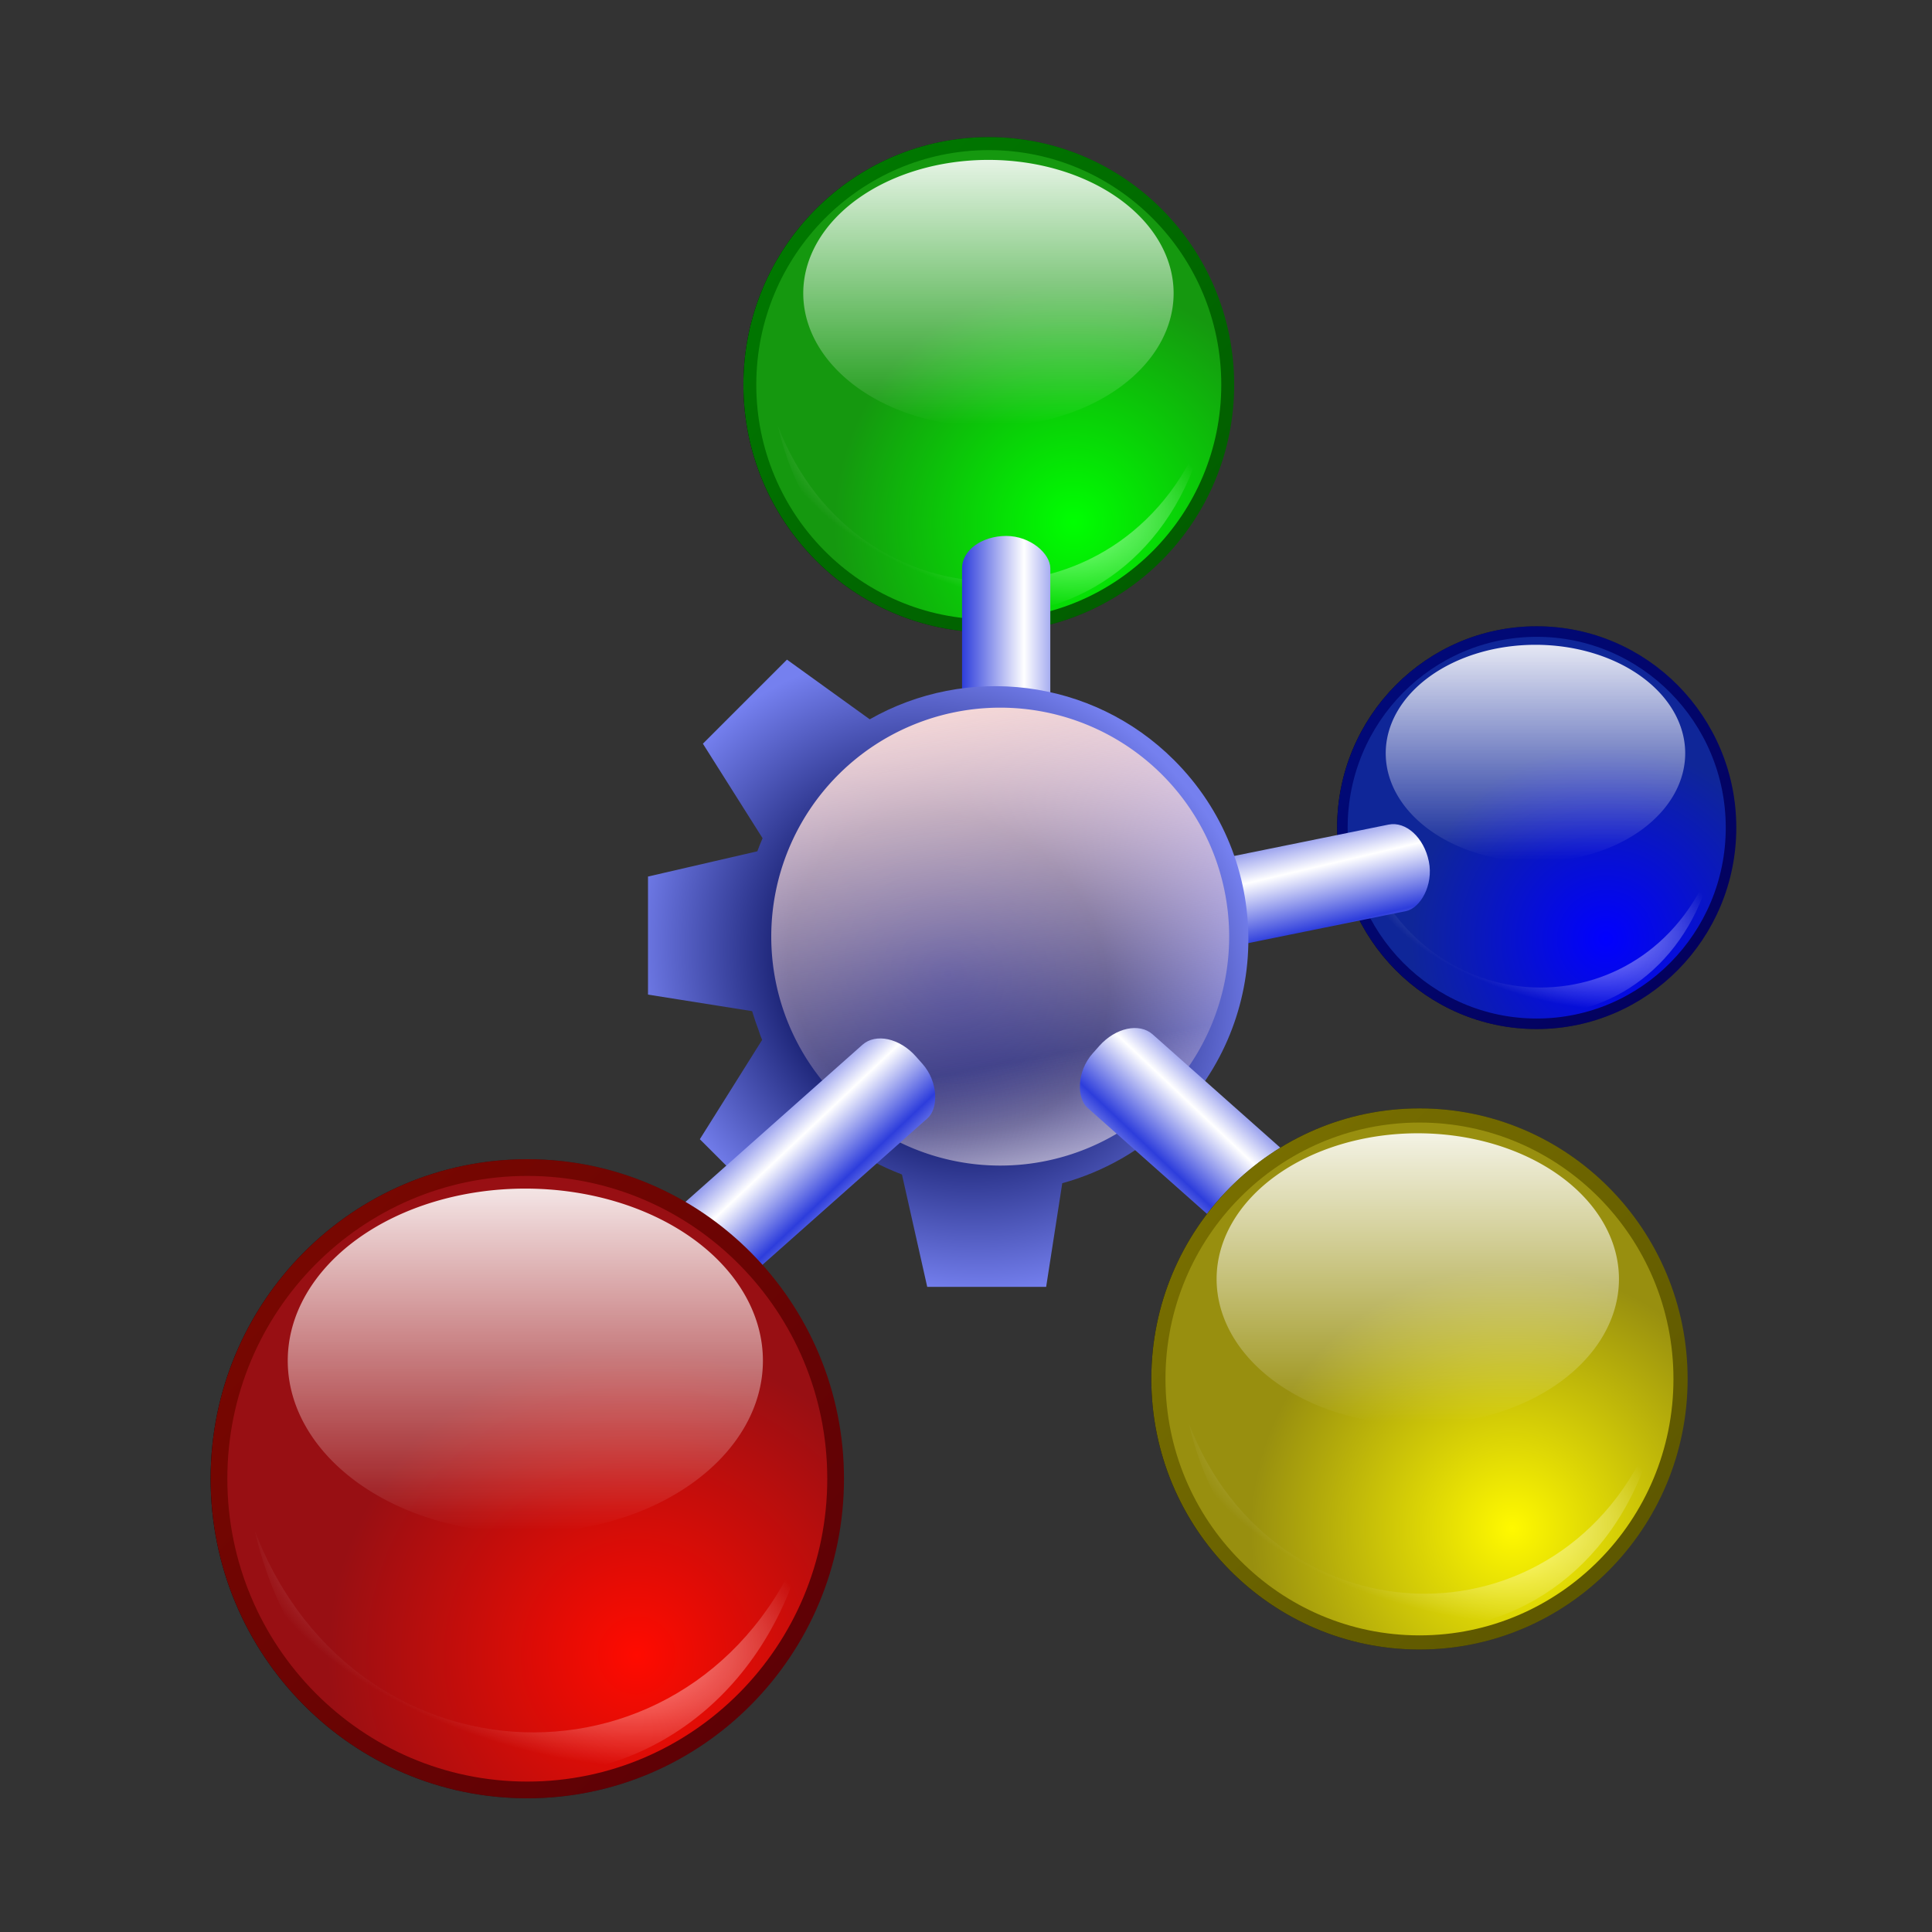 <?xml version="1.0" encoding="UTF-8" standalone="no"?>
<!-- Created with Inkscape (http://www.inkscape.org/) -->
<svg
   xmlns:dc="http://purl.org/dc/elements/1.1/"
   xmlns:cc="http://web.resource.org/cc/"
   xmlns:rdf="http://www.w3.org/1999/02/22-rdf-syntax-ns#"
   xmlns:svg="http://www.w3.org/2000/svg"
   xmlns="http://www.w3.org/2000/svg"
   xmlns:xlink="http://www.w3.org/1999/xlink"
   xmlns:sodipodi="http://sodipodi.sourceforge.net/DTD/sodipodi-0.dtd"
   xmlns:inkscape="http://www.inkscape.org/namespaces/inkscape"
   id="svg2"
   sodipodi:version="0.32"
   inkscape:version="0.44"
   width="256"
   height="256"
   version="1.0"
   sodipodi:docbase="/media/disk-hdb2/svg1"
   sodipodi:docname="katomic.svg">
  <rect width="100%" height="100%" fill="#333333" stroke="none"/>
  <defs
     id="defs5">
    <linearGradient
       inkscape:collect="always"
       id="linearGradient3270">
      <stop
         style="stop-color:#2d3ddc;stop-opacity:1"
         offset="0"
         id="stop3272" />
      <stop
         style="stop-color:white;stop-opacity:1"
         offset="1"
         id="stop3274" />
    </linearGradient>
    <linearGradient
       id="linearGradient3258">
      <stop
         style="stop-color:#000b7c;stop-opacity:1;"
         offset="0"
         id="stop3260" />
      <stop
         id="stop3266"
         offset="0.5"
         style="stop-color:#182071;stop-opacity:1;" />
      <stop
         style="stop-color:#7580ef;stop-opacity:1"
         offset="1"
         id="stop3262" />
    </linearGradient>
    <linearGradient
       id="linearGradient3250"
       inkscape:collect="always">
      <stop
         id="stop3252"
         offset="0"
         style="stop-color:#f4d7d7;stop-opacity:0" />
      <stop
         id="stop3254"
         offset="1"
         style="stop-color:white;stop-opacity:1" />
    </linearGradient>
    <linearGradient
       inkscape:collect="always"
       id="linearGradient3240">
      <stop
         style="stop-color:#f4d7d7;stop-opacity:1;"
         offset="0"
         id="stop3242" />
      <stop
         style="stop-color:#f4d7d7;stop-opacity:0;"
         offset="1"
         id="stop3244" />
    </linearGradient>
    <linearGradient
       id="linearGradient3179">
      <stop
         id="stop3181"
         offset="0"
         style="stop-color:#000b7c;stop-opacity:1" />
      <stop
         id="stop3183"
         offset="1"
         style="stop-color:#04005a;stop-opacity:1" />
    </linearGradient>
    <linearGradient
       id="linearGradient3173">
      <stop
         id="stop3175"
         offset="0"
         style="stop-color:#0100ff;stop-opacity:1" />
      <stop
         id="stop3177"
         offset="1"
         style="stop-color:#0f2698;stop-opacity:1" />
    </linearGradient>
    <linearGradient
       id="linearGradient3143">
      <stop
         style="stop-color:#7c7200;stop-opacity:1"
         offset="0"
         id="stop3145" />
      <stop
         style="stop-color:#5a5400;stop-opacity:1"
         offset="1"
         id="stop3147" />
    </linearGradient>
    <linearGradient
       id="linearGradient3137">
      <stop
         style="stop-color:#fff900;stop-opacity:1"
         offset="0"
         id="stop3139" />
      <stop
         style="stop-color:#988f0f;stop-opacity:1"
         offset="1"
         id="stop3141" />
    </linearGradient>
    <linearGradient
       id="linearGradient3107">
      <stop
         id="stop3109"
         offset="0"
         style="stop-color:#7c0800;stop-opacity:1" />
      <stop
         id="stop3111"
         offset="1"
         style="stop-color:#5a0006;stop-opacity:1" />
    </linearGradient>
    <linearGradient
       id="linearGradient3101">
      <stop
         id="stop3103"
         offset="0"
         style="stop-color:#ff0b00;stop-opacity:1" />
      <stop
         id="stop3105"
         offset="1"
         style="stop-color:#980f13;stop-opacity:1" />
    </linearGradient>
    <radialGradient
       r="166.474"
       fy="391.475"
       fx="124.572"
       cy="391.475"
       cx="123.887"
       gradientTransform="matrix(0.122,3.810853e-2,-1.902976e-2,5.970293e-2,186.698,273.603)"
       gradientUnits="userSpaceOnUse"
       id="radialGradient1915"
       xlink:href="#light90to0"
       inkscape:collect="always" />
    <linearGradient
       y2="1061.341"
       x2="345.053"
       y1="1061.341"
       x1="-35.432"
       gradientTransform="matrix(0.118,0,0,0.118,171.478,270.975)"
       gradientUnits="userSpaceOnUse"
       id="linearGradient3775"
       xlink:href="#shadow100to0"
       inkscape:collect="always" />
    <linearGradient
       id="shadow100to0">
      <stop
         style="stop-color:#000000;stop-opacity:1;"
         offset="0"
         id="stop3425" />
      <stop
         style="stop-color:#000000;stop-opacity:0;"
         offset="1"
         id="stop3426" />
    </linearGradient>
    <radialGradient
       r="21.967"
       fy="361.266"
       fx="203.897"
       cy="361.449"
       cx="203.897"
       gradientTransform="matrix(1,0,0,1,-2.451,-55.661)"
       gradientUnits="userSpaceOnUse"
       id="radialGradient3777"
       xlink:href="#greantodarkgrean"
       inkscape:collect="always" />
    <linearGradient
       id="greantodarkgrean">
      <stop
         style="stop-color:#00ff01;stop-opacity:1;"
         offset="0"
         id="stop5123" />
      <stop
         style="stop-color:#15980f;stop-opacity:1;"
         offset="1"
         id="stop5124" />
    </linearGradient>
    <linearGradient
       y2="369.702"
       x2="216.975"
       y1="326.978"
       x1="174.891"
       gradientTransform="matrix(1,0,0,1,-2.451,-55.661)"
       gradientUnits="userSpaceOnUse"
       id="linearGradient3779"
       xlink:href="#greandraktoblack"
       inkscape:collect="always" />
    <linearGradient
       id="greandraktoblack">
      <stop
         style="stop-color:#007c00;stop-opacity:1;"
         offset="0"
         id="stop7328" />
      <stop
         style="stop-color:#025a00;stop-opacity:1;"
         offset="1"
         id="stop7329" />
    </linearGradient>
    <linearGradient
       y2="346.104"
       x2="183.384"
       y1="18.164"
       x1="183.384"
       gradientUnits="userSpaceOnUse"
       id="linearGradient3781"
       xlink:href="#light90to0"
       inkscape:collect="always" />
    <linearGradient
       id="light90to0">
      <stop
         style="stop-color:#ffffff;stop-opacity:0.902;"
         offset="0"
         id="stop1890" />
      <stop
         style="stop-color:#ffffff;stop-opacity:0;"
         offset="1"
         id="stop1892" />
    </linearGradient>
    <radialGradient
       r="166.474"
       fy="391.475"
       fx="124.572"
       cy="391.475"
       cx="123.887"
       gradientTransform="matrix(0.184,0,0,7.817184e-2,171.134,270.84)"
       gradientUnits="userSpaceOnUse"
       id="radialGradient3783"
       xlink:href="#light90to0"
       inkscape:collect="always" />
    <linearGradient
       inkscape:collect="always"
       xlink:href="#shadow100to0"
       id="linearGradient3191"
       gradientUnits="userSpaceOnUse"
       gradientTransform="matrix(0.114,0,0,0.115,4.994,20.684)"
       x1="-35.432"
       y1="1061.341"
       x2="345.053"
       y2="1061.341" />
    <radialGradient
       inkscape:collect="always"
       xlink:href="#linearGradient3173"
       id="radialGradient3193"
       gradientUnits="userSpaceOnUse"
       gradientTransform="matrix(0.967,0,0,0.976,-163.206,-298.146)"
       cx="203.897"
       cy="361.449"
       fx="203.897"
       fy="361.266"
       r="21.967" />
    <linearGradient
       inkscape:collect="always"
       xlink:href="#linearGradient3179"
       id="linearGradient3195"
       gradientUnits="userSpaceOnUse"
       gradientTransform="matrix(0.967,0,0,0.976,-163.206,-298.146)"
       x1="174.891"
       y1="326.978"
       x2="216.975"
       y2="369.702" />
    <linearGradient
       inkscape:collect="always"
       xlink:href="#light90to0"
       id="linearGradient3197"
       gradientUnits="userSpaceOnUse"
       x1="183.384"
       y1="18.164"
       x2="183.384"
       y2="346.104" />
    <radialGradient
       inkscape:collect="always"
       xlink:href="#light90to0"
       id="radialGradient3199"
       gradientUnits="userSpaceOnUse"
       gradientTransform="matrix(0.118,3.719785e-2,-1.840294e-2,5.827621e-2,19.712,23.249)"
       cx="123.887"
       cy="391.475"
       fx="124.572"
       fy="391.475"
       r="166.474" />
    <linearGradient
       inkscape:collect="always"
       xlink:href="#shadow100to0"
       id="linearGradient3201"
       gradientUnits="userSpaceOnUse"
       gradientTransform="matrix(0.114,0,0,0.115,79.277,75.127)"
       x1="-35.432"
       y1="1061.341"
       x2="345.053"
       y2="1061.341" />
    <radialGradient
       inkscape:collect="always"
       xlink:href="#linearGradient3137"
       id="radialGradient3203"
       gradientUnits="userSpaceOnUse"
       gradientTransform="matrix(0.967,0,0,0.976,-88.922,-243.704)"
       cx="203.897"
       cy="361.449"
       fx="203.897"
       fy="361.266"
       r="21.967" />
    <linearGradient
       inkscape:collect="always"
       xlink:href="#linearGradient3143"
       id="linearGradient3205"
       gradientUnits="userSpaceOnUse"
       gradientTransform="matrix(0.967,0,0,0.976,-88.922,-243.704)"
       x1="174.891"
       y1="326.978"
       x2="216.975"
       y2="369.702" />
    <linearGradient
       inkscape:collect="always"
       xlink:href="#light90to0"
       id="linearGradient3207"
       gradientUnits="userSpaceOnUse"
       x1="183.384"
       y1="18.164"
       x2="183.384"
       y2="346.104" />
    <radialGradient
       inkscape:collect="always"
       xlink:href="#light90to0"
       id="radialGradient3209"
       gradientUnits="userSpaceOnUse"
       gradientTransform="matrix(0.118,3.719785e-2,-1.840294e-2,5.827621e-2,93.996,77.692)"
       cx="123.887"
       cy="391.475"
       fx="124.572"
       fy="391.475"
       r="166.474" />
    <linearGradient
       inkscape:collect="always"
       xlink:href="#shadow100to0"
       id="linearGradient3211"
       gradientUnits="userSpaceOnUse"
       gradientTransform="matrix(0.114,0,0,0.115,10.801,74.643)"
       x1="-35.432"
       y1="1061.341"
       x2="345.053"
       y2="1061.341" />
    <radialGradient
       inkscape:collect="always"
       xlink:href="#linearGradient3101"
       id="radialGradient3213"
       gradientUnits="userSpaceOnUse"
       gradientTransform="matrix(0.967,0,0,0.976,-157.399,-244.188)"
       cx="203.897"
       cy="361.449"
       fx="203.897"
       fy="361.266"
       r="21.967" />
    <linearGradient
       inkscape:collect="always"
       xlink:href="#linearGradient3107"
       id="linearGradient3215"
       gradientUnits="userSpaceOnUse"
       gradientTransform="matrix(0.967,0,0,0.976,-157.399,-244.188)"
       x1="174.891"
       y1="326.978"
       x2="216.975"
       y2="369.702" />
    <linearGradient
       inkscape:collect="always"
       xlink:href="#light90to0"
       id="linearGradient3217"
       gradientUnits="userSpaceOnUse"
       x1="183.384"
       y1="18.164"
       x2="183.384"
       y2="346.104" />
    <radialGradient
       inkscape:collect="always"
       xlink:href="#light90to0"
       id="radialGradient3219"
       gradientUnits="userSpaceOnUse"
       gradientTransform="matrix(0.118,3.719785e-2,-1.840294e-2,5.827621e-2,25.519,77.208)"
       cx="123.887"
       cy="391.475"
       fx="124.572"
       fy="391.475"
       r="166.474" />
    <linearGradient
       inkscape:collect="always"
       xlink:href="#linearGradient3240"
       id="linearGradient3246"
       x1="65.359"
       y1="45.703"
       x2="69.978"
       y2="78.553"
       gradientUnits="userSpaceOnUse" />
    <linearGradient
       inkscape:collect="always"
       xlink:href="#linearGradient3250"
       id="linearGradient3256"
       gradientUnits="userSpaceOnUse"
       x1="69.294"
       y1="70.854"
       x2="71.689"
       y2="83.515" />
    <radialGradient
       inkscape:collect="always"
       xlink:href="#linearGradient3258"
       id="radialGradient3264"
       cx="64.365"
       cy="65.099"
       fx="64.365"
       fy="65.099"
       r="21.535"
       gradientTransform="matrix(-0.785,-0.804,0.722,-0.704,67.868,162.709)"
       gradientUnits="userSpaceOnUse" />
    <linearGradient
       inkscape:collect="always"
       xlink:href="#linearGradient3270"
       id="linearGradient3276"
       x1="32.679"
       y1="44.42"
       x2="37.128"
       y2="44.42"
       gradientUnits="userSpaceOnUse"
       spreadMethod="reflect"
       gradientTransform="translate(32.679,-1.027)" />
    <linearGradient
       inkscape:collect="always"
       xlink:href="#linearGradient3270"
       id="linearGradient3280"
       gradientUnits="userSpaceOnUse"
       gradientTransform="translate(39.761,-120.264)"
       spreadMethod="reflect"
       x1="38.919"
       y1="41.324"
       x2="34.588"
       y2="41.458" />
    <linearGradient
       inkscape:collect="always"
       xlink:href="#linearGradient3270"
       id="linearGradient3284"
       gradientUnits="userSpaceOnUse"
       gradientTransform="translate(58.469,-33.976)"
       spreadMethod="reflect"
       x1="38.919"
       y1="41.324"
       x2="34.588"
       y2="41.458" />
    <linearGradient
       inkscape:collect="always"
       xlink:href="#linearGradient3270"
       id="linearGradient3288"
       gradientUnits="userSpaceOnUse"
       gradientTransform="translate(-33.183,68.148)"
       spreadMethod="reflect"
       x1="38.919"
       y1="41.324"
       x2="34.588"
       y2="41.458" />
    <linearGradient
       inkscape:collect="always"
       xlink:href="#shadow100to0"
       id="linearGradient3320"
       gradientUnits="userSpaceOnUse"
       gradientTransform="matrix(0.118,0,0,0.118,171.478,270.975)"
       x1="-35.432"
       y1="1061.341"
       x2="345.053"
       y2="1061.341" />
    <radialGradient
       inkscape:collect="always"
       xlink:href="#greantodarkgrean"
       id="radialGradient3322"
       gradientUnits="userSpaceOnUse"
       gradientTransform="matrix(1,0,0,1,-2.451,-55.661)"
       cx="203.897"
       cy="361.449"
       fx="203.897"
       fy="361.266"
       r="21.967" />
    <linearGradient
       inkscape:collect="always"
       xlink:href="#greandraktoblack"
       id="linearGradient3324"
       gradientUnits="userSpaceOnUse"
       gradientTransform="matrix(1,0,0,1,-2.451,-55.661)"
       x1="174.891"
       y1="326.978"
       x2="216.975"
       y2="369.702" />
    <linearGradient
       inkscape:collect="always"
       xlink:href="#light90to0"
       id="linearGradient3326"
       gradientUnits="userSpaceOnUse"
       x1="183.384"
       y1="18.164"
       x2="183.384"
       y2="346.104" />
    <radialGradient
       inkscape:collect="always"
       xlink:href="#light90to0"
       id="radialGradient3328"
       gradientUnits="userSpaceOnUse"
       gradientTransform="matrix(0.122,3.810853e-2,-1.902976e-2,5.970293e-2,186.698,273.603)"
       cx="123.887"
       cy="391.475"
       fx="124.572"
       fy="391.475"
       r="166.474" />
    <linearGradient
       inkscape:collect="always"
       xlink:href="#shadow100to0"
       id="linearGradient3330"
       gradientUnits="userSpaceOnUse"
       gradientTransform="matrix(0.114,0,0,0.115,4.994,20.684)"
       x1="-35.432"
       y1="1061.341"
       x2="345.053"
       y2="1061.341" />
    <radialGradient
       inkscape:collect="always"
       xlink:href="#linearGradient3173"
       id="radialGradient3332"
       gradientUnits="userSpaceOnUse"
       gradientTransform="matrix(0.967,0,0,0.976,-163.206,-298.146)"
       cx="203.897"
       cy="361.449"
       fx="203.897"
       fy="361.266"
       r="21.967" />
    <linearGradient
       inkscape:collect="always"
       xlink:href="#linearGradient3179"
       id="linearGradient3334"
       gradientUnits="userSpaceOnUse"
       gradientTransform="matrix(0.967,0,0,0.976,-163.206,-298.146)"
       x1="174.891"
       y1="326.978"
       x2="216.975"
       y2="369.702" />
    <linearGradient
       inkscape:collect="always"
       xlink:href="#light90to0"
       id="linearGradient3336"
       gradientUnits="userSpaceOnUse"
       x1="183.384"
       y1="18.164"
       x2="183.384"
       y2="346.104" />
    <radialGradient
       inkscape:collect="always"
       xlink:href="#light90to0"
       id="radialGradient3338"
       gradientUnits="userSpaceOnUse"
       gradientTransform="matrix(0.118,3.719785e-2,-1.840294e-2,5.827621e-2,19.712,23.249)"
       cx="123.887"
       cy="391.475"
       fx="124.572"
       fy="391.475"
       r="166.474" />
    <linearGradient
       inkscape:collect="always"
       xlink:href="#linearGradient3270"
       id="linearGradient3340"
       gradientUnits="userSpaceOnUse"
       gradientTransform="translate(32.679,-1.027)"
       spreadMethod="reflect"
       x1="32.679"
       y1="44.42"
       x2="37.128"
       y2="44.42" />
    <linearGradient
       inkscape:collect="always"
       xlink:href="#linearGradient3270"
       id="linearGradient3342"
       gradientUnits="userSpaceOnUse"
       gradientTransform="translate(39.761,-120.264)"
       spreadMethod="reflect"
       x1="38.919"
       y1="41.324"
       x2="34.588"
       y2="41.458" />
    <radialGradient
       inkscape:collect="always"
       xlink:href="#linearGradient3258"
       id="radialGradient3344"
       gradientUnits="userSpaceOnUse"
       gradientTransform="matrix(-0.785,-0.804,0.722,-0.704,67.868,162.709)"
       cx="64.365"
       cy="65.099"
       fx="64.365"
       fy="65.099"
       r="21.535" />
    <linearGradient
       inkscape:collect="always"
       xlink:href="#linearGradient3240"
       id="linearGradient3346"
       gradientUnits="userSpaceOnUse"
       x1="65.359"
       y1="45.703"
       x2="69.978"
       y2="78.553" />
    <linearGradient
       inkscape:collect="always"
       xlink:href="#linearGradient3250"
       id="linearGradient3348"
       gradientUnits="userSpaceOnUse"
       x1="69.294"
       y1="70.854"
       x2="71.689"
       y2="83.515" />
    <linearGradient
       inkscape:collect="always"
       xlink:href="#linearGradient3270"
       id="linearGradient3350"
       gradientUnits="userSpaceOnUse"
       gradientTransform="translate(58.469,-33.976)"
       spreadMethod="reflect"
       x1="38.919"
       y1="41.324"
       x2="34.588"
       y2="41.458" />
    <linearGradient
       inkscape:collect="always"
       xlink:href="#shadow100to0"
       id="linearGradient3352"
       gradientUnits="userSpaceOnUse"
       gradientTransform="matrix(0.114,0,0,0.115,10.801,74.643)"
       x1="-35.432"
       y1="1061.341"
       x2="345.053"
       y2="1061.341" />
    <radialGradient
       inkscape:collect="always"
       xlink:href="#linearGradient3101"
       id="radialGradient3354"
       gradientUnits="userSpaceOnUse"
       gradientTransform="matrix(0.967,0,0,0.976,-157.399,-244.188)"
       cx="203.897"
       cy="361.449"
       fx="203.897"
       fy="361.266"
       r="21.967" />
    <linearGradient
       inkscape:collect="always"
       xlink:href="#linearGradient3107"
       id="linearGradient3356"
       gradientUnits="userSpaceOnUse"
       gradientTransform="matrix(0.967,0,0,0.976,-157.399,-244.188)"
       x1="174.891"
       y1="326.978"
       x2="216.975"
       y2="369.702" />
    <linearGradient
       inkscape:collect="always"
       xlink:href="#light90to0"
       id="linearGradient3358"
       gradientUnits="userSpaceOnUse"
       x1="183.384"
       y1="18.164"
       x2="183.384"
       y2="346.104" />
    <radialGradient
       inkscape:collect="always"
       xlink:href="#light90to0"
       id="radialGradient3360"
       gradientUnits="userSpaceOnUse"
       gradientTransform="matrix(0.118,3.719785e-2,-1.840294e-2,5.827621e-2,25.519,77.208)"
       cx="123.887"
       cy="391.475"
       fx="124.572"
       fy="391.475"
       r="166.474" />
    <linearGradient
       inkscape:collect="always"
       xlink:href="#linearGradient3270"
       id="linearGradient3362"
       gradientUnits="userSpaceOnUse"
       gradientTransform="translate(-33.183,68.148)"
       spreadMethod="reflect"
       x1="38.919"
       y1="41.324"
       x2="34.588"
       y2="41.458" />
    <linearGradient
       inkscape:collect="always"
       xlink:href="#shadow100to0"
       id="linearGradient3364"
       gradientUnits="userSpaceOnUse"
       gradientTransform="matrix(0.114,0,0,0.115,79.277,75.127)"
       x1="-35.432"
       y1="1061.341"
       x2="345.053"
       y2="1061.341" />
    <radialGradient
       inkscape:collect="always"
       xlink:href="#linearGradient3137"
       id="radialGradient3366"
       gradientUnits="userSpaceOnUse"
       gradientTransform="matrix(0.967,0,0,0.976,-88.922,-243.704)"
       cx="203.897"
       cy="361.449"
       fx="203.897"
       fy="361.266"
       r="21.967" />
    <linearGradient
       inkscape:collect="always"
       xlink:href="#linearGradient3143"
       id="linearGradient3368"
       gradientUnits="userSpaceOnUse"
       gradientTransform="matrix(0.967,0,0,0.976,-88.922,-243.704)"
       x1="174.891"
       y1="326.978"
       x2="216.975"
       y2="369.702" />
    <linearGradient
       inkscape:collect="always"
       xlink:href="#light90to0"
       id="linearGradient3370"
       gradientUnits="userSpaceOnUse"
       x1="183.384"
       y1="18.164"
       x2="183.384"
       y2="346.104" />
    <radialGradient
       inkscape:collect="always"
       xlink:href="#light90to0"
       id="radialGradient3372"
       gradientUnits="userSpaceOnUse"
       gradientTransform="matrix(0.118,3.719785e-2,-1.840294e-2,5.827621e-2,93.996,77.692)"
       cx="123.887"
       cy="391.475"
       fx="124.572"
       fy="391.475"
       r="166.474" />
  </defs>
  <sodipodi:namedview
     inkscape:window-height="743"
     inkscape:window-width="1016"
     inkscape:pageshadow="2"
     inkscape:pageopacity="0.0"
     guidetolerance="10.0"
     gridtolerance="10.0"
     objecttolerance="10.0"
     borderopacity="1.0"
     bordercolor="#666666"
     pagecolor="#ffffff"
     id="base"
     inkscape:zoom="2.0664062"
     inkscape:cx="128"
     inkscape:cy="128"
     inkscape:window-x="0"
     inkscape:window-y="0"
     inkscape:current-layer="svg2"
     width="256px"
     height="256px" />
  <g
     id="g3290"
     transform="matrix(1.847,0,0,1.847,6.759,8.724)">
    <g
       transform="matrix(0.159,0,0,0.159,47.147,3.011)"
       inkscape:label="1. réteg"
       id="layer1">
      <g
         id="g2329"
         transform="matrix(4.921,0,0,4.967,-826.363,-1331.121)">
        <path
           style="fill:white;fill-opacity:1;fill-rule:evenodd;stroke:url(#linearGradient3320);stroke-width:1.183;stroke-linecap:butt;stroke-linejoin:miter;stroke-miterlimit:4;stroke-opacity:1"
           d="M 193.653,271.245 C 181.56,271.245 171.744,281.057 171.744,293.15 C 171.744,305.242 181.56,315.058 193.653,315.058 C 205.745,315.058 215.561,305.242 215.561,293.15 C 215.561,281.057 205.745,271.245 193.653,271.245 z "
           id="path8494"
           sodipodi:nodetypes="ccccc" />
        <path
           sodipodi:nodetypes="csssc"
           style="fill:url(#radialGradient3322);fill-opacity:1;fill-rule:evenodd;stroke:url(#linearGradient3324);stroke-width:1.183;stroke-linecap:butt;stroke-linejoin:miter;stroke-miterlimit:4;stroke-opacity:1"
           d="M 193.653,271.245 C 181.56,271.245 171.744,281.057 171.744,293.15 C 171.744,305.242 181.56,315.058 193.653,315.058 C 205.745,315.058 215.561,305.242 215.561,293.15 C 215.561,281.057 205.745,271.245 193.653,271.245 z "
           id="path8495" />
        <path
           sodipodi:type="arc"
           style="fill:url(#linearGradient3326);fill-opacity:1;fill-rule:evenodd;stroke:none;stroke-width:8.707;stroke-linecap:butt;stroke-linejoin:round;stroke-miterlimit:4;stroke-opacity:1"
           id="path8497"
           sodipodi:cx="184.43095"
           sodipodi:cy="185.68347"
           sodipodi:rx="163.26007"
           sodipodi:ry="163.26007"
           d="M 347.691 185.683 A 163.26 163.26 0 1 1  21.171,185.683 A 163.26 163.26 0 1 1  347.691 185.683 z"
           transform="matrix(0.104,0,0,7.422055e-2,174.44,271.061)" />
        <path
           style="fill:url(#radialGradient3328);fill-opacity:1;fill-rule:evenodd;stroke:none;stroke-width:0.262pt;stroke-linecap:butt;stroke-linejoin:miter;stroke-opacity:1"
           d="M 174.288,296.818 C 179.819,320.113 208.639,319.444 213.632,296.666 C 206.721,315.783 181.615,315.745 174.288,296.818 z "
           id="path8498"
           sodipodi:nodetypes="ccc" />
      </g>
    </g>
    <g
       transform="matrix(0.658,0,0,0.658,89.189,26.801)"
       id="g3185">
      <path
         style="fill:white;fill-opacity:1;fill-rule:evenodd;stroke:url(#linearGradient3330);stroke-width:1.149;stroke-linecap:butt;stroke-linejoin:miter;stroke-miterlimit:4;stroke-opacity:1"
         d="M 26.438,20.948 C 14.744,20.948 5.251,30.526 5.251,42.329 C 5.251,54.133 14.744,63.714 26.438,63.714 C 38.132,63.714 47.625,54.133 47.625,42.329 C 47.625,30.526 38.132,20.948 26.438,20.948 z "
         id="path3149"
         sodipodi:nodetypes="ccccc" />
      <path
         sodipodi:nodetypes="csssc"
         style="fill:url(#radialGradient3332);fill-opacity:1;fill-rule:evenodd;stroke:url(#linearGradient3334);stroke-width:1.149;stroke-linecap:butt;stroke-linejoin:miter;stroke-miterlimit:4;stroke-opacity:1"
         d="M 26.438,20.948 C 14.744,20.948 5.251,30.526 5.251,42.329 C 5.251,54.133 14.744,63.714 26.438,63.714 C 38.132,63.714 47.625,54.133 47.625,42.329 C 47.625,30.526 38.132,20.948 26.438,20.948 z "
         id="path3151" />
      <path
         sodipodi:type="arc"
         style="fill:url(#linearGradient3336);fill-opacity:1;fill-rule:evenodd;stroke:none;stroke-width:8.707;stroke-linecap:butt;stroke-linejoin:round;stroke-miterlimit:4;stroke-opacity:1"
         id="path3153"
         sodipodi:cx="184.43095"
         sodipodi:cy="185.68347"
         sodipodi:rx="163.26007"
         sodipodi:ry="163.26007"
         d="M 347.691 185.683 A 163.26 163.26 0 1 1  21.171,185.683 A 163.26 163.26 0 1 1  347.691 185.683 z"
         transform="matrix(0.1,0,0,7.24469e-2,7.859,20.768)" />
      <path
         style="fill:url(#radialGradient3338);fill-opacity:1;fill-rule:evenodd;stroke:none;stroke-width:0.262pt;stroke-linecap:butt;stroke-linejoin:miter;stroke-opacity:1"
         d="M 7.711,45.91 C 13.06,68.648 40.931,67.996 45.759,45.761 C 39.076,64.422 14.797,64.385 7.711,45.91 z "
         id="path3155"
         sodipodi:nodetypes="ccc" />
    </g>
    <rect
       rx="3.165"
       ry="2.31"
       y="33.726"
       x="65.359"
       height="19.334"
       width="6.331"
       id="rect3268"
       style="fill:url(#linearGradient3340);fill-opacity:1;stroke:none;stroke-width:0;stroke-linecap:round;stroke-miterlimit:4;stroke-dasharray:none;stroke-opacity:1" />
    <rect
       transform="matrix(0.199,0.98,-0.98,0.199,0,0)"
       style="fill:url(#linearGradient3342);fill-opacity:1;stroke:none;stroke-width:0;stroke-linecap:round;stroke-miterlimit:4;stroke-dasharray:none;stroke-opacity:1"
       id="rect3278"
       width="6.331"
       height="19.334"
       x="72.44"
       y="-85.511"
       ry="2.31"
       rx="3.165" />
    <path
       id="path3221"
       d="M 52.798,42.599 L 46.767,48.63 L 51.048,55.411 C 50.912,55.723 50.791,56.031 50.673,56.349 L 42.829,58.161 L 42.829,66.63 L 50.298,67.817 C 50.307,67.849 50.32,67.879 50.329,67.911 C 50.459,68.34 50.605,68.772 50.767,69.192 C 50.814,69.315 50.842,69.446 50.892,69.567 C 50.934,69.67 50.973,69.778 51.017,69.88 L 46.548,77.005 L 52.673,83.13 L 58.923,78.567 C 59.608,78.944 60.33,79.254 61.048,79.536 L 62.861,87.599 L 71.392,87.599 L 72.548,80.161 C 75.482,79.353 78.277,77.807 80.579,75.505 C 87.674,68.41 87.674,56.912 80.579,49.817 C 74.664,43.902 65.672,42.93 58.736,46.88 L 52.798,42.599 z "
       style="fill:url(#radialGradient3344);fill-opacity:1;stroke:none;stroke-width:0;stroke-linecap:round;stroke-miterlimit:4;stroke-dasharray:none;stroke-opacity:1" />
    <path
       transform="translate(1.027,0.342)"
       d="M 83.495 62.128 A 16.425 16.425 0 1 1  50.644,62.128 A 16.425 16.425 0 1 1  83.495 62.128 z"
       sodipodi:ry="16.425196"
       sodipodi:rx="16.425196"
       sodipodi:cy="62.128124"
       sodipodi:cx="67.06955"
       id="path3238"
       style="fill:url(#linearGradient3346);fill-opacity:1;stroke:none;stroke-width:0;stroke-linecap:round;stroke-miterlimit:4;stroke-dasharray:none;stroke-opacity:1"
       sodipodi:type="arc" />
    <path
       sodipodi:type="arc"
       style="fill:url(#linearGradient3348);fill-opacity:1;stroke:none;stroke-width:0;stroke-linecap:round;stroke-miterlimit:4;stroke-dasharray:none;stroke-opacity:1"
       id="path3248"
       sodipodi:cx="67.06955"
       sodipodi:cy="62.128124"
       sodipodi:rx="16.425196"
       sodipodi:ry="16.425196"
       d="M 83.495 62.128 A 16.425 16.425 0 1 1  50.644,62.128 A 16.425 16.425 0 1 1  83.495 62.128 z"
       transform="translate(1.027,0.342)" />
    <rect
       rx="3.165"
       ry="2.31"
       y="0.777"
       x="91.148"
       height="25.23"
       width="7.042"
       id="rect3282"
       style="fill:url(#linearGradient3350);fill-opacity:1;stroke:none;stroke-width:0;stroke-linecap:round;stroke-miterlimit:4;stroke-dasharray:none;stroke-opacity:1"
       transform="matrix(0.664,0.748,-0.748,0.664,0,0)" />
    <g
       transform="matrix(1.044,0,0,1.044,0.506,0.837)"
       id="g3131">
      <path
         style="fill:white;fill-opacity:1;fill-rule:evenodd;stroke:url(#linearGradient3352);stroke-width:1.149;stroke-linecap:butt;stroke-linejoin:miter;stroke-miterlimit:4;stroke-opacity:1"
         d="M 32.245,74.906 C 20.551,74.906 11.058,84.484 11.058,96.288 C 11.058,108.091 20.551,117.673 32.245,117.673 C 43.94,117.673 53.432,108.091 53.432,96.288 C 53.432,84.484 43.94,74.906 32.245,74.906 z "
         id="path2169"
         sodipodi:nodetypes="ccccc" />
      <path
         sodipodi:nodetypes="csssc"
         style="fill:url(#radialGradient3354);fill-opacity:1;fill-rule:evenodd;stroke:url(#linearGradient3356);stroke-width:1.149;stroke-linecap:butt;stroke-linejoin:miter;stroke-miterlimit:4;stroke-opacity:1"
         d="M 32.245,74.906 C 20.551,74.906 11.058,84.484 11.058,96.288 C 11.058,108.091 20.551,117.673 32.245,117.673 C 43.94,117.673 53.432,108.091 53.432,96.288 C 53.432,84.484 43.94,74.906 32.245,74.906 z "
         id="path2171" />
      <path
         sodipodi:type="arc"
         style="fill:url(#linearGradient3358);fill-opacity:1;fill-rule:evenodd;stroke:none;stroke-width:8.707;stroke-linecap:butt;stroke-linejoin:round;stroke-miterlimit:4;stroke-opacity:1"
         id="path2173"
         sodipodi:cx="184.43095"
         sodipodi:cy="185.68347"
         sodipodi:rx="163.26007"
         sodipodi:ry="163.26007"
         d="M 347.691 185.683 A 163.26 163.26 0 1 1  21.171,185.683 A 163.26 163.26 0 1 1  347.691 185.683 z"
         transform="matrix(0.1,0,0,7.24469e-2,13.666,74.727)" />
      <path
         style="fill:url(#radialGradient3360);fill-opacity:1;fill-rule:evenodd;stroke:none;stroke-width:0.262pt;stroke-linecap:butt;stroke-linejoin:miter;stroke-opacity:1"
         d="M 13.518,99.868 C 18.867,122.607 46.738,121.954 51.567,99.72 C 44.883,118.38 20.604,118.343 13.518,99.868 z "
         id="path2175"
         sodipodi:nodetypes="ccc" />
    </g>
    <rect
       transform="matrix(-0.664,0.748,0.748,0.664,0,0)"
       style="fill:url(#linearGradient3362);fill-opacity:1;stroke:none;stroke-width:0;stroke-linecap:round;stroke-miterlimit:4;stroke-dasharray:none;stroke-opacity:1"
       id="rect3286"
       width="7.042"
       height="25.23"
       x="-0.504"
       y="102.9"
       ry="2.31"
       rx="3.165" />
    <g
       transform="matrix(0.884,0,0,0.884,9.136,8.657)"
       id="g3167">
      <path
         sodipodi:nodetypes="ccccc"
         id="path3113"
         d="M 100.722,75.39 C 89.027,75.39 79.535,84.968 79.535,96.772 C 79.535,108.575 89.027,118.157 100.722,118.157 C 112.416,118.157 121.909,108.575 121.909,96.772 C 121.909,84.968 112.416,75.39 100.722,75.39 z "
         style="fill:white;fill-opacity:1;fill-rule:evenodd;stroke:url(#linearGradient3364);stroke-width:1.149;stroke-linecap:butt;stroke-linejoin:miter;stroke-miterlimit:4;stroke-opacity:1" />
      <path
         id="path3115"
         d="M 100.722,75.39 C 89.027,75.39 79.535,84.968 79.535,96.772 C 79.535,108.575 89.027,118.157 100.722,118.157 C 112.416,118.157 121.909,108.575 121.909,96.772 C 121.909,84.968 112.416,75.39 100.722,75.39 z "
         style="fill:url(#radialGradient3366);fill-opacity:1;fill-rule:evenodd;stroke:url(#linearGradient3368);stroke-width:1.149;stroke-linecap:butt;stroke-linejoin:miter;stroke-miterlimit:4;stroke-opacity:1"
         sodipodi:nodetypes="csssc" />
      <path
         transform="matrix(0.1,0,0,7.24469e-2,82.142,75.211)"
         d="M 347.691 185.683 A 163.26 163.26 0 1 1  21.171,185.683 A 163.26 163.26 0 1 1  347.691 185.683 z"
         sodipodi:ry="163.26007"
         sodipodi:rx="163.26007"
         sodipodi:cy="185.68347"
         sodipodi:cx="184.43095"
         id="path3117"
         style="fill:url(#linearGradient3370);fill-opacity:1;fill-rule:evenodd;stroke:none;stroke-width:8.707;stroke-linecap:butt;stroke-linejoin:round;stroke-miterlimit:4;stroke-opacity:1"
         sodipodi:type="arc" />
      <path
         sodipodi:nodetypes="ccc"
         id="path3119"
         d="M 81.995,100.352 C 87.343,123.09 115.214,122.438 120.043,100.204 C 113.359,118.864 89.08,118.827 81.995,100.352 z "
         style="fill:url(#radialGradient3372);fill-opacity:1;fill-rule:evenodd;stroke:none;stroke-width:0.262pt;stroke-linecap:butt;stroke-linejoin:miter;stroke-opacity:1" />
    </g>
  </g>
</svg>
